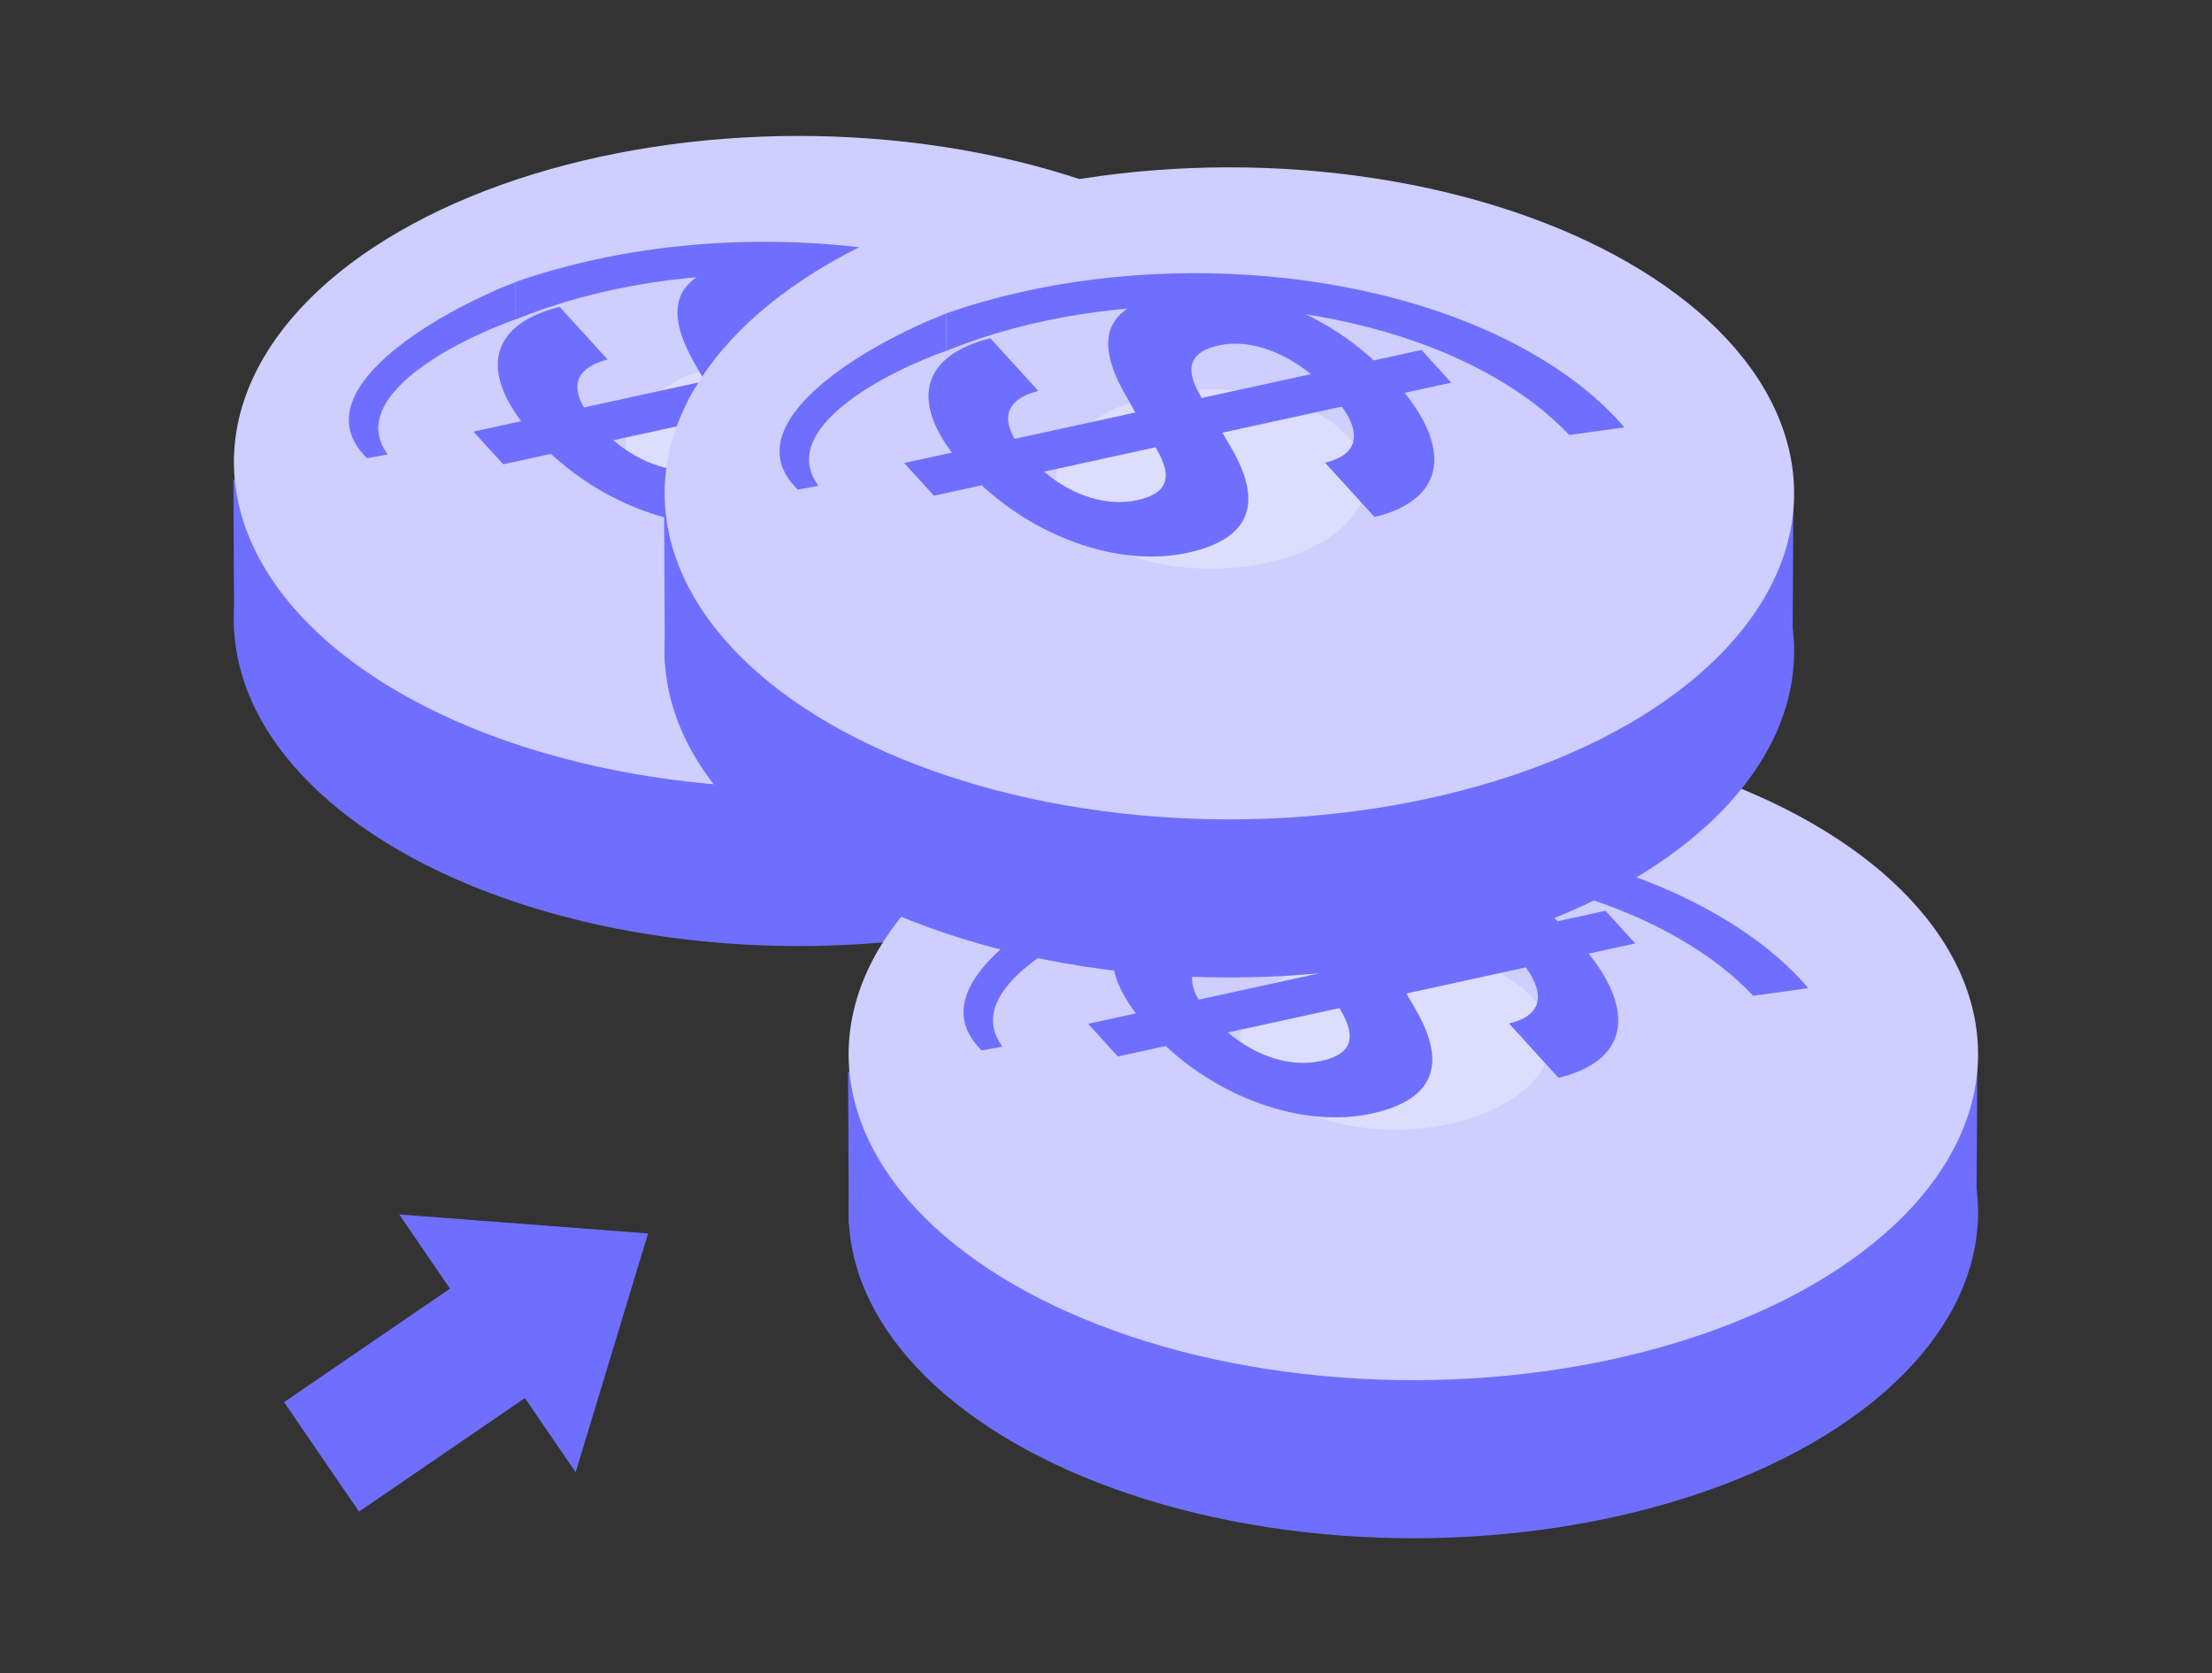 <svg width="493" height="373" viewBox="0 0 493 373" fill="none" xmlns="http://www.w3.org/2000/svg">
<rect x="0" y="0" width="493" height="373" fill="#333333" stroke="none"/>
<circle r="102.768" transform="matrix(0.866 0.5 -0.866 0.5 178 138.203)" fill="#6F6FFF"/>
<path d="M52.181 140.804L52.014 106.744L70.051 124.361L66.275 162.952L52.181 140.804Z" fill="#6F6FFF"/>
<path d="M303.512 138.287L303.691 104.227L284.396 121.844L288.435 160.435L303.512 138.287Z" fill="#6F6FFF"/>
<circle r="102.768" transform="matrix(0.866 0.5 -0.866 0.5 178 102.969)" fill="#CECEFF"/>
<path fill-rule="evenodd" clip-rule="evenodd" d="M114.933 71.207C152.115 55.989 203.965 57.996 237.278 77.23C243.97 81.093 249.457 85.388 253.741 89.96L266.021 88.254C260.992 82.355 254.227 76.825 245.727 71.917C210.242 51.43 155.964 48.406 114.933 62.846V71.207Z" fill="#6F6FFF"/>
<path d="M81.795 102.13C66.694 87.365 97.455 69.579 114.933 62.868L114.933 71.173C101.51 75.927 77.013 88.539 86.409 101.291L81.795 102.13Z" fill="#6F6FFF"/>
<circle opacity="0.5" r="28.276" transform="matrix(0.866 0.5 -0.866 0.5 173.975 99.784)" fill="#EDEDFF"/>
<path d="M227.455 78.294L220.819 71.007L210.19 73.33C196.764 61.059 178.848 55.216 163.592 58.55C150.337 61.447 147.583 68.629 155.114 81.508L157.044 84.944L130.158 90.819C127.052 85.597 128.843 81.802 135.423 80.137L124.736 68.403C110.075 72.06 106.918 81.601 116.153 93.879L105.524 96.202L112.16 103.489L122.789 101.166C136.003 113.37 154.092 119.402 168.723 116.205C182.478 113.199 185.802 105.324 178.318 92.663L176.435 89.443L203.071 83.623C207.673 89.992 206.36 94.478 199.319 96.13L210.351 108.243C225.348 104.625 227.806 93.989 217.076 80.562L227.455 78.294ZM161.774 93.101C165.54 99.54 164.077 103.037 157.449 104.485C150.696 105.961 143.092 103.538 136.67 98.133L161.555 92.695L161.774 93.101ZM171.446 81.002C167.901 74.969 169.278 71.377 175.655 69.984C182.033 68.59 189.512 71.04 196.184 76.391L171.8 81.719L171.446 81.002Z" fill="#6F6FFF"/>
<circle r="102.768" transform="matrix(0.866 0.5 -0.866 0.5 315 270.203)" fill="#6F6FFF"/>
<path d="M189.181 272.804L189.014 238.744L207.051 256.361L203.275 294.952L189.181 272.804Z" fill="#6F6FFF"/>
<path d="M440.512 270.287L440.691 236.227L421.396 253.844L425.435 292.435L440.512 270.287Z" fill="#6F6FFF"/>
<circle r="102.768" transform="matrix(0.866 0.5 -0.866 0.5 315 234.969)" fill="#CECEFF"/>
<path fill-rule="evenodd" clip-rule="evenodd" d="M251.933 203.207C289.115 187.989 340.965 189.997 374.278 209.23C380.97 213.093 386.457 217.388 390.741 221.96L403.021 220.255C397.992 214.356 391.227 208.825 382.727 203.917C347.242 183.43 292.964 180.407 251.933 194.847V203.207Z" fill="#6F6FFF"/>
<path d="M218.795 234.13C203.694 219.365 234.455 201.579 251.933 194.868L251.933 203.173C238.51 207.927 214.013 220.539 223.409 233.291L218.795 234.13Z" fill="#6F6FFF"/>
<circle opacity="0.5" r="28.276" transform="matrix(0.866 0.5 -0.866 0.5 310.975 231.784)" fill="#EDEDFF"/>
<path d="M364.455 210.294L357.819 203.007L347.19 205.33C333.764 193.059 315.848 187.216 300.592 190.55C287.337 193.447 284.583 200.63 292.114 213.508L294.044 216.944L267.158 222.819C264.052 217.597 265.843 213.802 272.423 212.137L261.736 200.403C247.075 204.06 243.918 213.601 253.153 225.879L242.524 228.202L249.16 235.489L259.789 233.166C273.003 245.37 291.092 251.402 305.723 248.205C319.478 245.199 322.802 237.324 315.318 224.663L313.435 221.443L340.071 215.623C344.673 221.992 343.36 226.477 336.319 228.13L347.351 240.243C362.348 236.625 364.806 225.989 354.076 212.562L364.455 210.294ZM298.774 225.101C302.54 231.54 301.077 235.037 294.449 236.485C287.696 237.961 280.092 235.538 273.67 230.133L298.555 224.695L298.774 225.101ZM308.446 213.002C304.901 206.969 306.278 203.377 312.655 201.984C319.033 200.59 326.512 203.041 333.184 208.391L308.8 213.719L308.446 213.002Z" fill="#6F6FFF"/>
<path fill-rule="evenodd" clip-rule="evenodd" d="M128.299 328.161L144.436 274.932L88.977 270.697L100.289 287.229L63.313 312.531L80.01 336.932L116.986 311.63L128.299 328.161Z" fill="#6F6FFF"/>
<circle r="102.768" transform="matrix(0.866 0.5 -0.866 0.5 274 145.203)" fill="#6F6FFF"/>
<path d="M148.181 147.804L148.014 113.744L166.051 131.361L162.275 169.952L148.181 147.804Z" fill="#6F6FFF"/>
<path d="M399.512 145.287L399.691 111.227L380.396 128.844L384.435 167.435L399.512 145.287Z" fill="#6F6FFF"/>
<circle r="102.768" transform="matrix(0.866 0.5 -0.866 0.5 274 109.969)" fill="#CECEFF"/>
<path fill-rule="evenodd" clip-rule="evenodd" d="M210.933 78.207C248.115 62.989 299.965 64.997 333.278 84.23C339.97 88.093 345.457 92.388 349.741 96.96L362.021 95.255C356.992 89.356 350.227 83.825 341.727 78.917C306.242 58.43 251.964 55.407 210.933 69.847V78.207Z" fill="#6F6FFF"/>
<path d="M177.795 109.13C162.694 94.365 193.455 76.579 210.933 69.868L210.933 78.173C197.51 82.927 173.013 95.539 182.409 108.291L177.795 109.13Z" fill="#6F6FFF"/>
<circle opacity="0.5" r="28.276" transform="matrix(0.866 0.5 -0.866 0.5 269.975 106.784)" fill="#EDEDFF"/>
<path d="M323.455 85.294L316.819 78.007L306.19 80.33C292.764 68.059 274.848 62.216 259.592 65.55C246.337 68.447 243.583 75.629 251.114 88.508L253.044 91.944L226.158 97.819C223.052 92.597 224.843 88.802 231.423 87.137L220.736 75.403C206.075 79.06 202.918 88.601 212.153 100.879L201.524 103.202L208.16 110.489L218.789 108.166C232.003 120.37 250.092 126.402 264.723 123.205C278.478 120.199 281.802 112.324 274.318 99.663L272.435 96.443L299.071 90.623C303.673 96.992 302.36 101.477 295.319 103.13L306.351 115.243C321.348 111.625 323.806 100.989 313.076 87.562L323.455 85.294ZM257.774 100.101C261.54 106.54 260.077 110.037 253.449 111.485C246.696 112.961 239.092 110.538 232.67 105.133L257.555 99.695L257.774 100.101ZM267.446 88.002C263.901 81.969 265.278 78.377 271.655 76.984C278.033 75.59 285.512 78.04 292.184 83.391L267.8 88.719L267.446 88.002Z" fill="#6F6FFF"/>
</svg>
